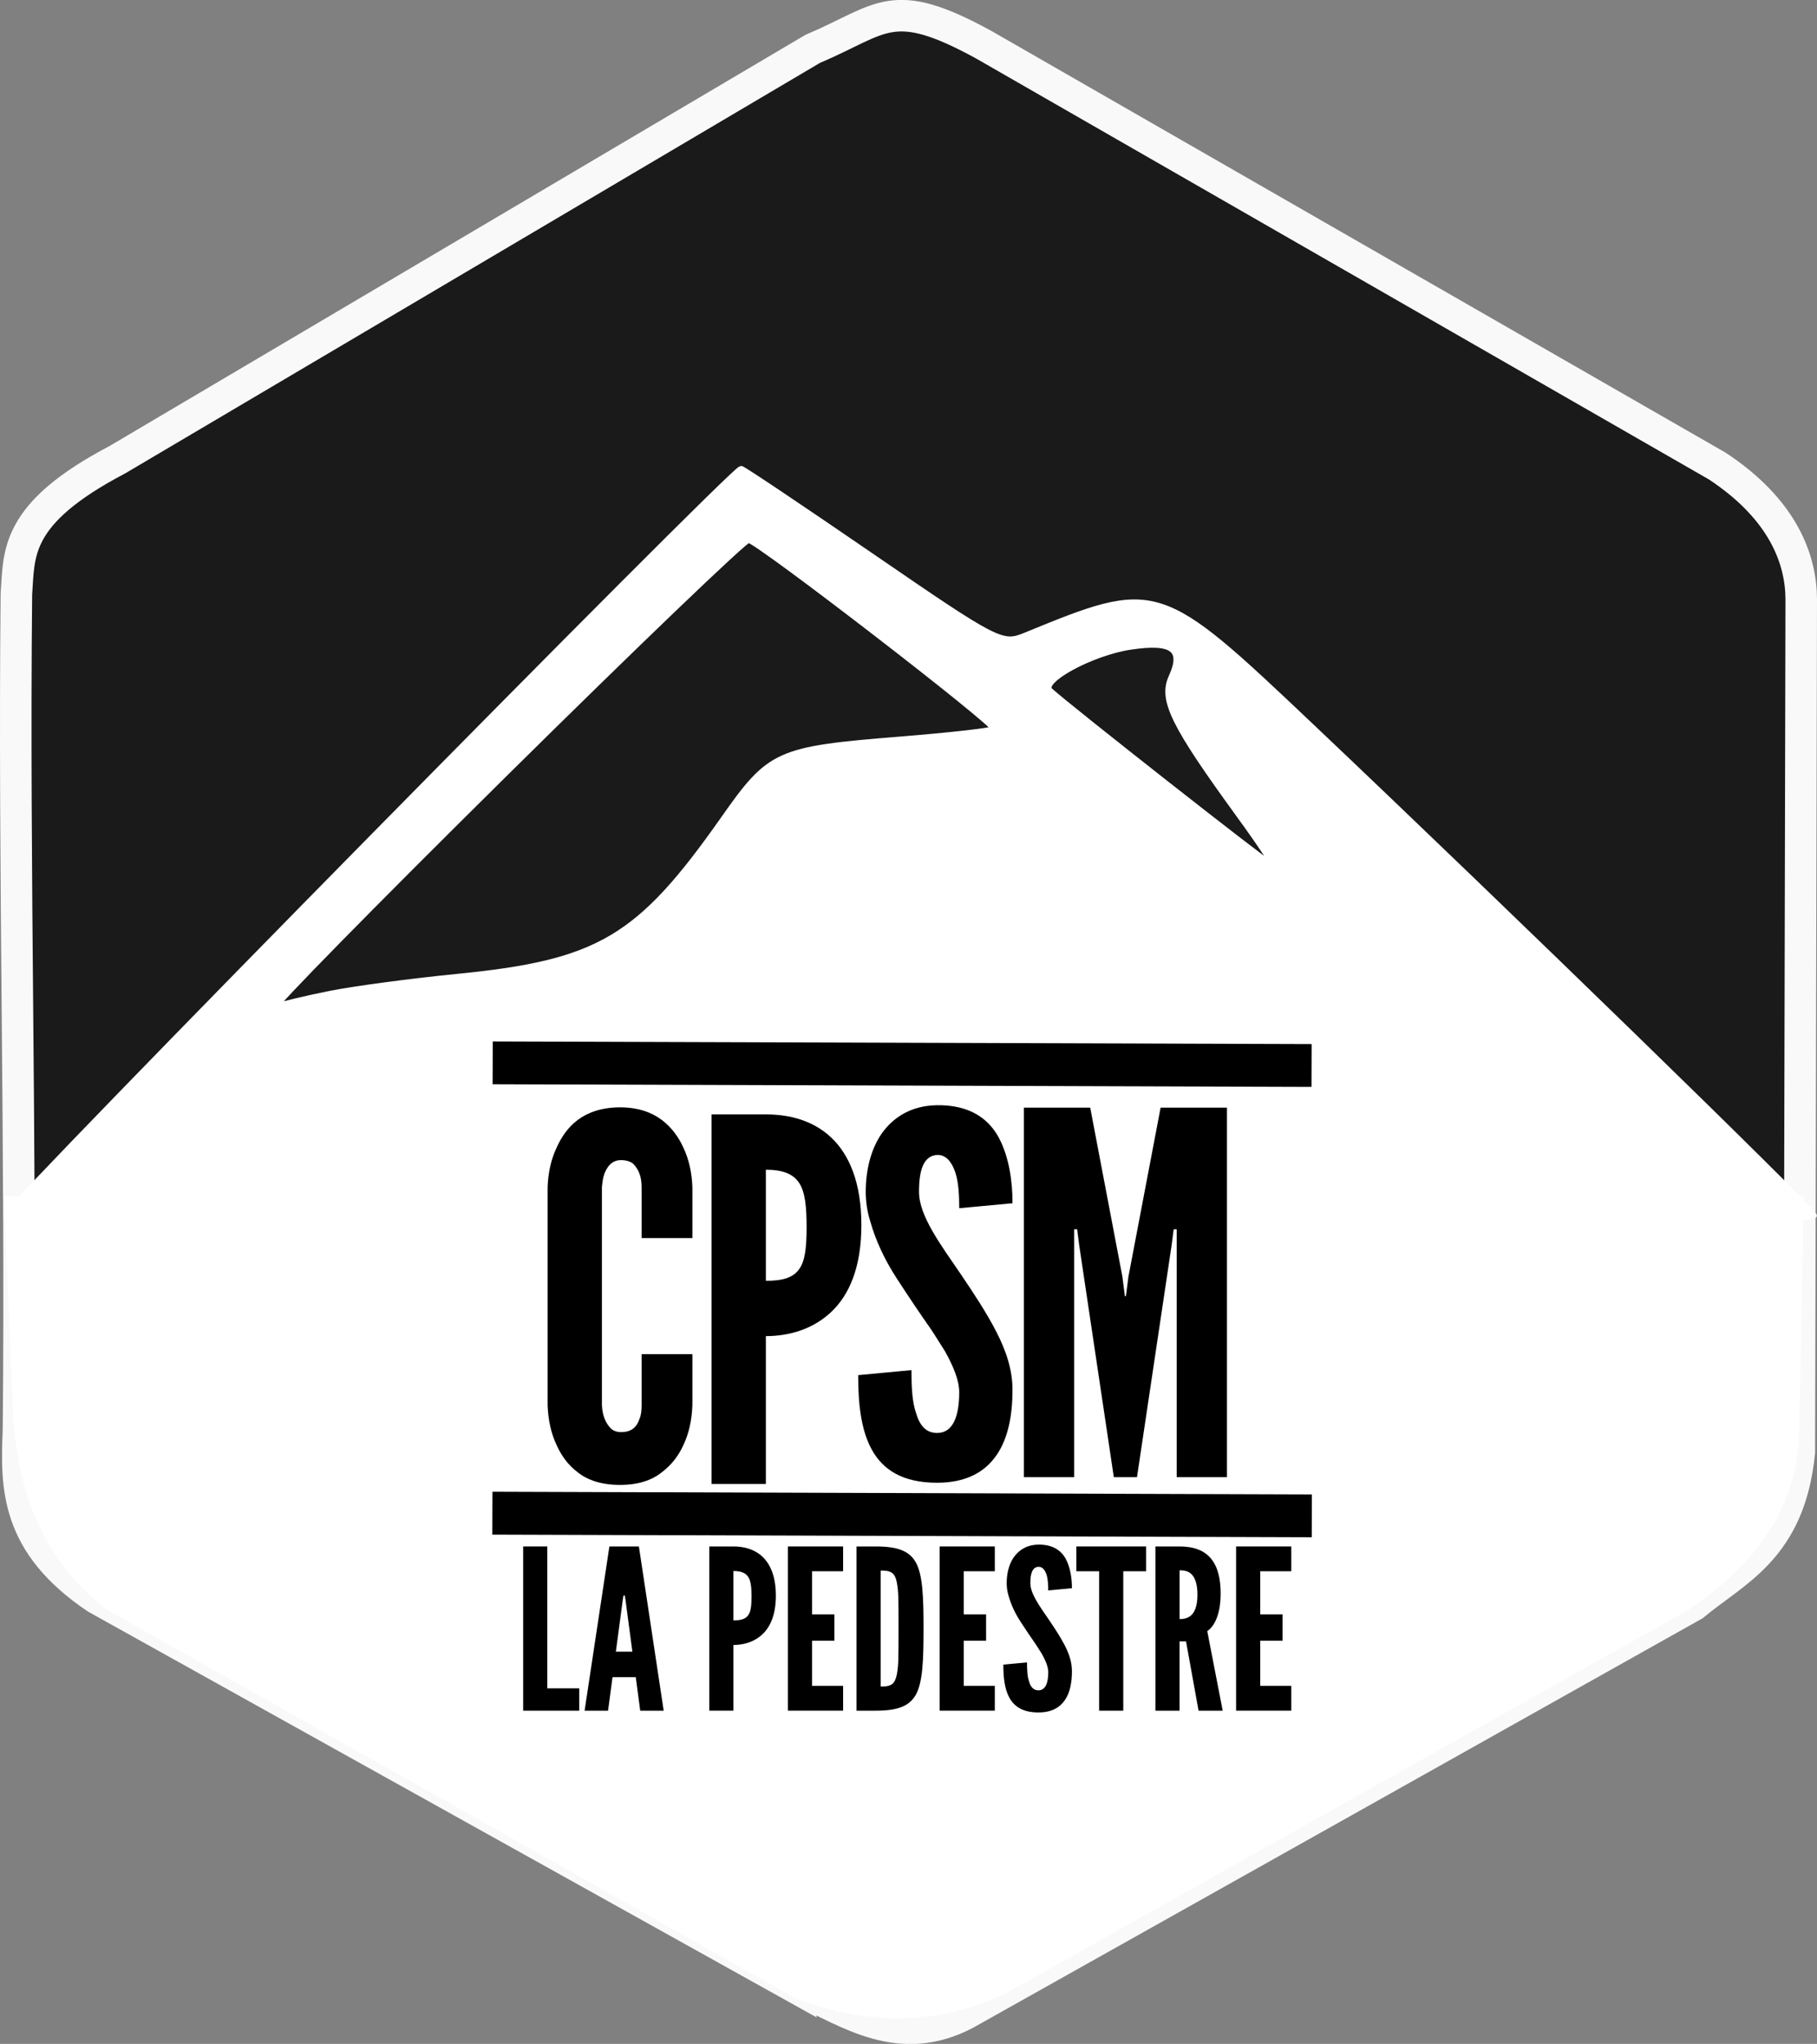 <?xml version="1.0" encoding="UTF-8" standalone="no"?>
<!-- Created with Inkscape (http://www.inkscape.org/) -->

<svg
   width="80.698mm"
   height="90.765mm"
   viewBox="0 0 80.698 90.765"
   version="1.1"
   id="svg27657"
   inkscape:export-filename="logoNegro.png"
   inkscape:export-xdpi="96"
   inkscape:export-ydpi="96"
   inkscape:version="1.2.1 (9c6d41e410, 2022-07-14)"
   sodipodi:docname="logoNegro.svg"
   xmlns:inkscape="http://www.inkscape.org/namespaces/inkscape"
   xmlns:sodipodi="http://sodipodi.sourceforge.net/DTD/sodipodi-0.dtd"
   xmlns="http://www.w3.org/2000/svg"
   xmlns:svg="http://www.w3.org/2000/svg">
  <rect x="0" y="0" width="80.698" height="90.765" fill="#808080" stroke="none"/>
  <sodipodi:namedview
     id="namedview27659"
     pagecolor="#ffffff"
     bordercolor="#000000"
     borderopacity="0.25"
     inkscape:showpageshadow="2"
     inkscape:pageopacity="0.0"
     inkscape:pagecheckerboard="0"
     inkscape:deskcolor="#d1d1d1"
     inkscape:document-units="mm"
     showgrid="false"
     inkscape:zoom="1.6819304"
     inkscape:cx="300.54751"
     inkscape:cy="222.66082"
     inkscape:window-width="1920"
     inkscape:window-height="1027"
     inkscape:window-x="-8"
     inkscape:window-y="-8"
     inkscape:window-maximized="1"
     inkscape:current-layer="layer1" />
  <defs
     id="defs27654" />
  <g
     inkscape:label="Capa 1"
     inkscape:groupmode="layer"
     id="layer1"
     transform="translate(117.695,-214.607)">
    <g
       id="g3424">
      <path
         style="fill:#1a1a1a;fill-opacity:1;stroke:#f9f9f9;stroke-width:1.4;stroke-dasharray:none;stroke-opacity:1;paint-order:markers fill stroke"
         d="m -82.273,302.922 -31.15,-17.347 c -3.579,-2.411 -3.559,-4.927 -3.451,-7.461 0.124,-12.77 -0.218,-24.746 -0.093,-37.119 0.133,-1.806 -0.107,-3.561 4.477,-5.969 l 30.888,-18.248 c 3.12,-1.321 3.487,-2.433 7.59,-0.19 l 32.588,18.717 c 2.944,1.943 3.721,4.167 3.727,5.917 l -0.084,37.871 c -0.431,4.314 -2.848,5.259 -4.696,6.799 l -32.335,18.148 c -2.919,1.528 -5.137,-0.031 -7.461,-1.119 z"
         id="path1724"
         sodipodi:nodetypes="ccccccccccccc" />
      <path
         style="fill:#ffffff;stroke:#ffffff;stroke-width:0.265"
         d="m -117.421,268.593 c 0.213,-0.572 32.29,-33.164 32.64,-33.164 0.075,0 2.706,1.764 5.847,3.92 5.535,3.799 5.743,3.906 6.768,3.487 5.887,-2.41 5.921,-2.399 12.761,4.083 8.529,8.083 22.146,21.333 22.268,21.667 0.071,0.194 -15.951,0.322 -40.143,0.322 -23.573,0 -40.211,-0.131 -40.143,-0.316 z m 14.409,-9.855 c 1.062,-0.212 3.583,-0.549 5.604,-0.748 6.326,-0.624 8.102,-1.675 11.849,-7.009 2.075,-2.954 2.385,-3.093 7.866,-3.534 2.196,-0.176 4.059,-0.387 4.139,-0.468 0.166,-0.166 -10.44,-8.345 -10.893,-8.399 -0.161,-0.019 -5.062,4.681 -10.892,10.445 -5.83,5.764 -10.375,10.394 -10.102,10.289 0.274,-0.105 1.366,-0.364 2.428,-0.577 z m 40.392,-7.891 c -2.964,-4.068 -3.503,-5.162 -3.042,-6.173 0.566,-1.241 0.045,-1.629 -1.815,-1.35 -1.745,0.261 -4.058,1.521 -3.589,1.954 0.784,0.723 9.761,7.772 9.897,7.772 0.084,0 -0.569,-0.991 -1.452,-2.203 z"
         id="path1726" />
      <path
         style="fill:#ffffff;fill-opacity:1;stroke:#ffffff;stroke-width:1.903;stroke-dasharray:none;stroke-opacity:1;paint-order:markers fill stroke"
         d="m -116.523,268.693 h 77.968 l -0.187,9.513 c -0.05,2.523 -1.267,4.916 -4.477,7.088 l -30.217,16.974 c -2.86,1.345 -5.72,1.303 -8.58,0.187 l -30.404,-17.16 c -2.69,-2.136 -3.484,-4.813 -3.731,-7.648 z"
         id="path1728"
         sodipodi:nodetypes="ccccccccc" />
      <g
         id="g3320">
        <g
           aria-label="C"
           transform="scale(1,1)"
           id="text1732"
           style="font-size:22.326px;font-family:'League Gothic';-inkscape-font-specification:'League Gothic';stroke-width:1.903;paint-order:markers fill stroke">
          <path
             d="m -86.944,274.743 v 2.255 c -0.022,0.67 -0.156,1.273 -0.402,1.786 -0.201,0.447 -0.513,0.871 -0.96,1.206 -0.447,0.357 -1.049,0.558 -1.853,0.558 -0.804,0 -1.429,-0.201 -1.875,-0.558 -0.447,-0.335 -0.737,-0.759 -0.938,-1.206 -0.246,-0.513 -0.38,-1.116 -0.402,-1.786 v -9.667 c 0.022,-0.647 0.156,-1.25 0.402,-1.764 0.201,-0.447 0.491,-0.893 0.938,-1.228 0.447,-0.335 1.072,-0.558 1.875,-0.558 0.804,0 1.407,0.223 1.853,0.558 0.447,0.335 0.759,0.781 0.96,1.228 0.246,0.513 0.38,1.116 0.402,1.764 v 2.255 h -2.255 v -2.255 c 0,-0.447 -0.112,-0.759 -0.357,-1.027 -0.112,-0.112 -0.313,-0.179 -0.558,-0.179 -0.424,0 -0.625,0.313 -0.737,0.603 -0.067,0.179 -0.089,0.38 -0.112,0.603 v 9.667 c 0.022,0.469 0.156,0.781 0.38,1.027 0.112,0.112 0.268,0.179 0.469,0.179 0.513,0 0.714,-0.268 0.826,-0.603 0.067,-0.156 0.089,-0.357 0.089,-0.603 v -2.255 z"
             id="path3322" />
        </g>
        <g
           aria-label="P"
           transform="scale(1,1)"
           id="text1736"
           style="font-size:22.326px;font-family:'League Gothic';-inkscape-font-specification:'League Gothic';stroke-width:1.903;paint-order:markers fill stroke">
          <path
             d="m -86.092,264.095 h 2.411 c 1.049,0 2.099,0.268 2.902,1.027 0.804,0.759 1.34,2.009 1.34,3.885 0,1.875 -0.536,3.103 -1.34,3.862 -0.804,0.759 -1.853,1.072 -2.902,1.072 v 6.564 h -2.411 z m 2.411,7.39 c 0.737,0 1.206,-0.134 1.474,-0.513 0.268,-0.357 0.335,-0.96 0.335,-1.875 0,-0.915 -0.067,-1.563 -0.335,-1.965 -0.268,-0.402 -0.737,-0.58 -1.474,-0.58 z"
             id="path3325" />
        </g>
        <g
           aria-label="S"
           transform="scale(1,1)"
           id="text1740"
           style="font-size:22.326px;font-family:'League Gothic';-inkscape-font-specification:'League Gothic';stroke-width:1.903;paint-order:markers fill stroke">
          <path
             d="m -75.093,268.261 c 0,-0.536 -0.022,-1.139 -0.179,-1.607 -0.156,-0.447 -0.402,-0.759 -0.781,-0.759 -0.625,0.022 -0.826,0.67 -0.826,1.63 0,0.558 0.246,1.139 0.603,1.764 0.357,0.625 0.826,1.273 1.295,1.965 0.558,0.826 1.116,1.674 1.54,2.501 0.424,0.826 0.714,1.674 0.714,2.567 0,1.094 -0.179,2.121 -0.692,2.88 -0.513,0.759 -1.34,1.25 -2.657,1.25 -1.54,0 -2.411,-0.58 -2.902,-1.474 -0.491,-0.893 -0.603,-2.076 -0.603,-3.304 l 2.367,-0.223 c 0,0.692 0.022,1.384 0.201,1.898 0.156,0.536 0.424,0.893 0.938,0.893 0.714,0 0.982,-0.759 0.982,-1.808 0,-0.536 -0.268,-1.161 -0.625,-1.808 -0.201,-0.313 -0.402,-0.647 -0.625,-0.982 -0.469,-0.67 -0.982,-1.429 -1.518,-2.255 -0.536,-0.826 -0.938,-1.674 -1.183,-2.545 -0.134,-0.424 -0.201,-0.871 -0.201,-1.317 0,-0.893 0.201,-1.853 0.714,-2.59 0.513,-0.714 1.295,-1.228 2.434,-1.25 1.451,-0.022 2.3,0.58 2.768,1.451 0.469,0.893 0.603,1.987 0.603,2.902 z"
             id="path3328" />
        </g>
        <g
           aria-label="M"
           transform="scale(1,1)"
           id="text1744"
           style="font-size:22.326px;font-family:'League Gothic';-inkscape-font-specification:'League Gothic';stroke-width:1.903;paint-order:markers fill stroke">
          <path
             d="m -68.227,280.205 -1.54,-10.315 -0.089,-0.692 h -0.134 v 11.007 h -2.233 v -16.41 h 2.947 l 1.429,7.502 0.112,0.871 h 0.045 l 0.112,-0.871 1.429,-7.502 h 2.947 v 16.41 h -2.233 v -11.007 h -0.134 l -0.089,0.692 -1.54,10.315 z"
             id="path3331" />
        </g>
        <g
           id="path1746">
          <path
             style="color:#000000;stroke-width:1.903;-inkscape-stroke:none;paint-order:markers fill stroke"
             d="m -95.827,281.804 36.392,0.118"
             id="path3365" />
          <path
             style="color:#000000;-inkscape-stroke:none;paint-order:markers fill stroke"
             d="m -95.824,280.852 -0.006,1.904 36.393,0.117 0.006,-1.902 z"
             id="path3367" />
        </g>
        <g
           id="path1748">
          <path
             style="color:#000000;stroke-width:1.903;-inkscape-stroke:none;paint-order:markers fill stroke"
             d="m -95.814,261.806 36.37,0.118"
             id="path3371" />
          <path
             style="color:#000000;-inkscape-stroke:none;paint-order:markers fill stroke"
             d="m -95.811,260.855 -0.006,1.902 36.369,0.117 0.006,-1.902 z"
             id="path3373" />
        </g>
        <g
           aria-label="LA PEDESTRE"
           transform="scale(1,1)"
           id="text1752"
           style="font-size:9.923px;font-family:'League Gothic';-inkscape-font-specification:'League Gothic';stroke-width:1.903;paint-order:markers fill stroke">
          <path
             d="m -94.46,283.281 h 1.072 v 6.301 h 1.419 v 0.992 h -2.491 z"
             id="path3334" />
          <path
             d="m -91.731,290.574 1.101,-7.293 h 1.31 l 1.101,7.293 h -1.042 l -0.198,-1.488 h -1.032 l -0.198,1.488 z m 1.816,-4.922 -0.03,-0.189 h -0.06 l -0.03,0.189 -0.308,2.302 h 0.734 z"
             id="path3336" />
          <path
             d="m -86.194,283.281 h 1.072 c 0.466,0 0.933,0.119 1.29,0.456 0.357,0.337 0.595,0.893 0.595,1.727 0,0.834 -0.238,1.379 -0.595,1.717 -0.357,0.337 -0.824,0.476 -1.29,0.476 v 2.917 h -1.072 z m 1.072,3.284 c 0.327,0 0.536,-0.059 0.655,-0.228 0.119,-0.159 0.149,-0.427 0.149,-0.834 0,-0.407 -0.03,-0.695 -0.149,-0.873 -0.119,-0.179 -0.327,-0.258 -0.655,-0.258 z"
             id="path3338" />
          <path
             d="m -82.701,283.281 h 2.451 v 1.101 h -1.379 v 1.915 h 0.992 v 1.171 h -0.992 v 2.004 h 1.379 v 1.101 h -2.451 z"
             id="path3340" />
          <path
             d="m -79.655,290.574 v -7.293 h 0.843 c 0.992,0 1.528,0.198 1.816,0.754 0.278,0.556 0.318,1.469 0.318,2.897 0,1.429 -0.04,2.332 -0.318,2.888 -0.288,0.556 -0.824,0.754 -1.816,0.754 z m 1.072,-1.072 c 0.367,0 0.576,-0.04 0.685,-0.397 0.05,-0.169 0.089,-0.427 0.099,-0.774 0.01,-0.347 0.01,-0.814 0.01,-1.409 0,-0.595 0,-1.062 -0.01,-1.409 -0.01,-0.337 -0.05,-0.595 -0.099,-0.774 -0.109,-0.347 -0.318,-0.387 -0.685,-0.387 z"
             id="path3342" />
          <path
             d="m -75.964,283.281 h 2.451 v 1.101 h -1.379 v 1.915 h 0.992 v 1.171 h -0.992 v 2.004 h 1.379 v 1.101 h -2.451 z"
             id="path3344" />
          <path
             d="m -71.141,285.235 c 0,-0.238 -0.01,-0.506 -0.079,-0.714 -0.069,-0.198 -0.179,-0.337 -0.347,-0.337 -0.278,0.01 -0.367,0.298 -0.367,0.724 0,0.248 0.109,0.506 0.268,0.784 0.159,0.278 0.367,0.566 0.576,0.873 0.248,0.367 0.496,0.744 0.685,1.111 0.189,0.367 0.318,0.744 0.318,1.141 0,0.486 -0.079,0.943 -0.308,1.28 -0.228,0.337 -0.595,0.556 -1.181,0.556 -0.685,0 -1.072,-0.258 -1.29,-0.655 -0.218,-0.397 -0.268,-0.923 -0.268,-1.469 l 1.052,-0.099 c 0,0.308 0.01,0.615 0.089,0.843 0.069,0.238 0.189,0.397 0.417,0.397 0.318,0 0.437,-0.337 0.437,-0.804 0,-0.238 -0.119,-0.516 -0.278,-0.804 -0.089,-0.139 -0.179,-0.288 -0.278,-0.437 -0.208,-0.298 -0.437,-0.635 -0.675,-1.002 -0.238,-0.367 -0.417,-0.744 -0.526,-1.131 -0.06,-0.189 -0.089,-0.387 -0.089,-0.585 0,-0.397 0.089,-0.824 0.318,-1.151 0.228,-0.318 0.576,-0.546 1.082,-0.556 0.645,-0.01 1.022,0.258 1.23,0.645 0.208,0.397 0.268,0.883 0.268,1.29 z"
             id="path3346" />
          <path
             d="m -69.891,284.382 v -1.101 h 3.096 v 1.101 h -1.012 v 6.192 h -1.072 v -6.192 z"
             id="path3348" />
          <path
             d="m -64.464,290.574 -0.556,-3.076 h -0.288 v 3.076 h -1.072 v -7.293 h 1.072 c 1.28,0 1.826,0.724 1.826,2.104 0,0.724 -0.189,1.379 -0.595,1.657 l 0.685,3.532 z m -0.843,-4.068 c 0.149,0 0.347,-0.02 0.506,-0.159 0.159,-0.139 0.288,-0.407 0.288,-0.923 0,-0.516 -0.129,-0.794 -0.288,-0.933 -0.159,-0.139 -0.357,-0.149 -0.506,-0.149 z"
             id="path3350" />
          <path
             d="m -62.797,283.281 h 2.451 v 1.101 h -1.379 v 1.915 h 0.992 v 1.171 h -0.992 v 2.004 h 1.379 v 1.101 h -2.451 z"
             id="path3352" />
        </g>
      </g>
    </g>
  </g>
</svg>
